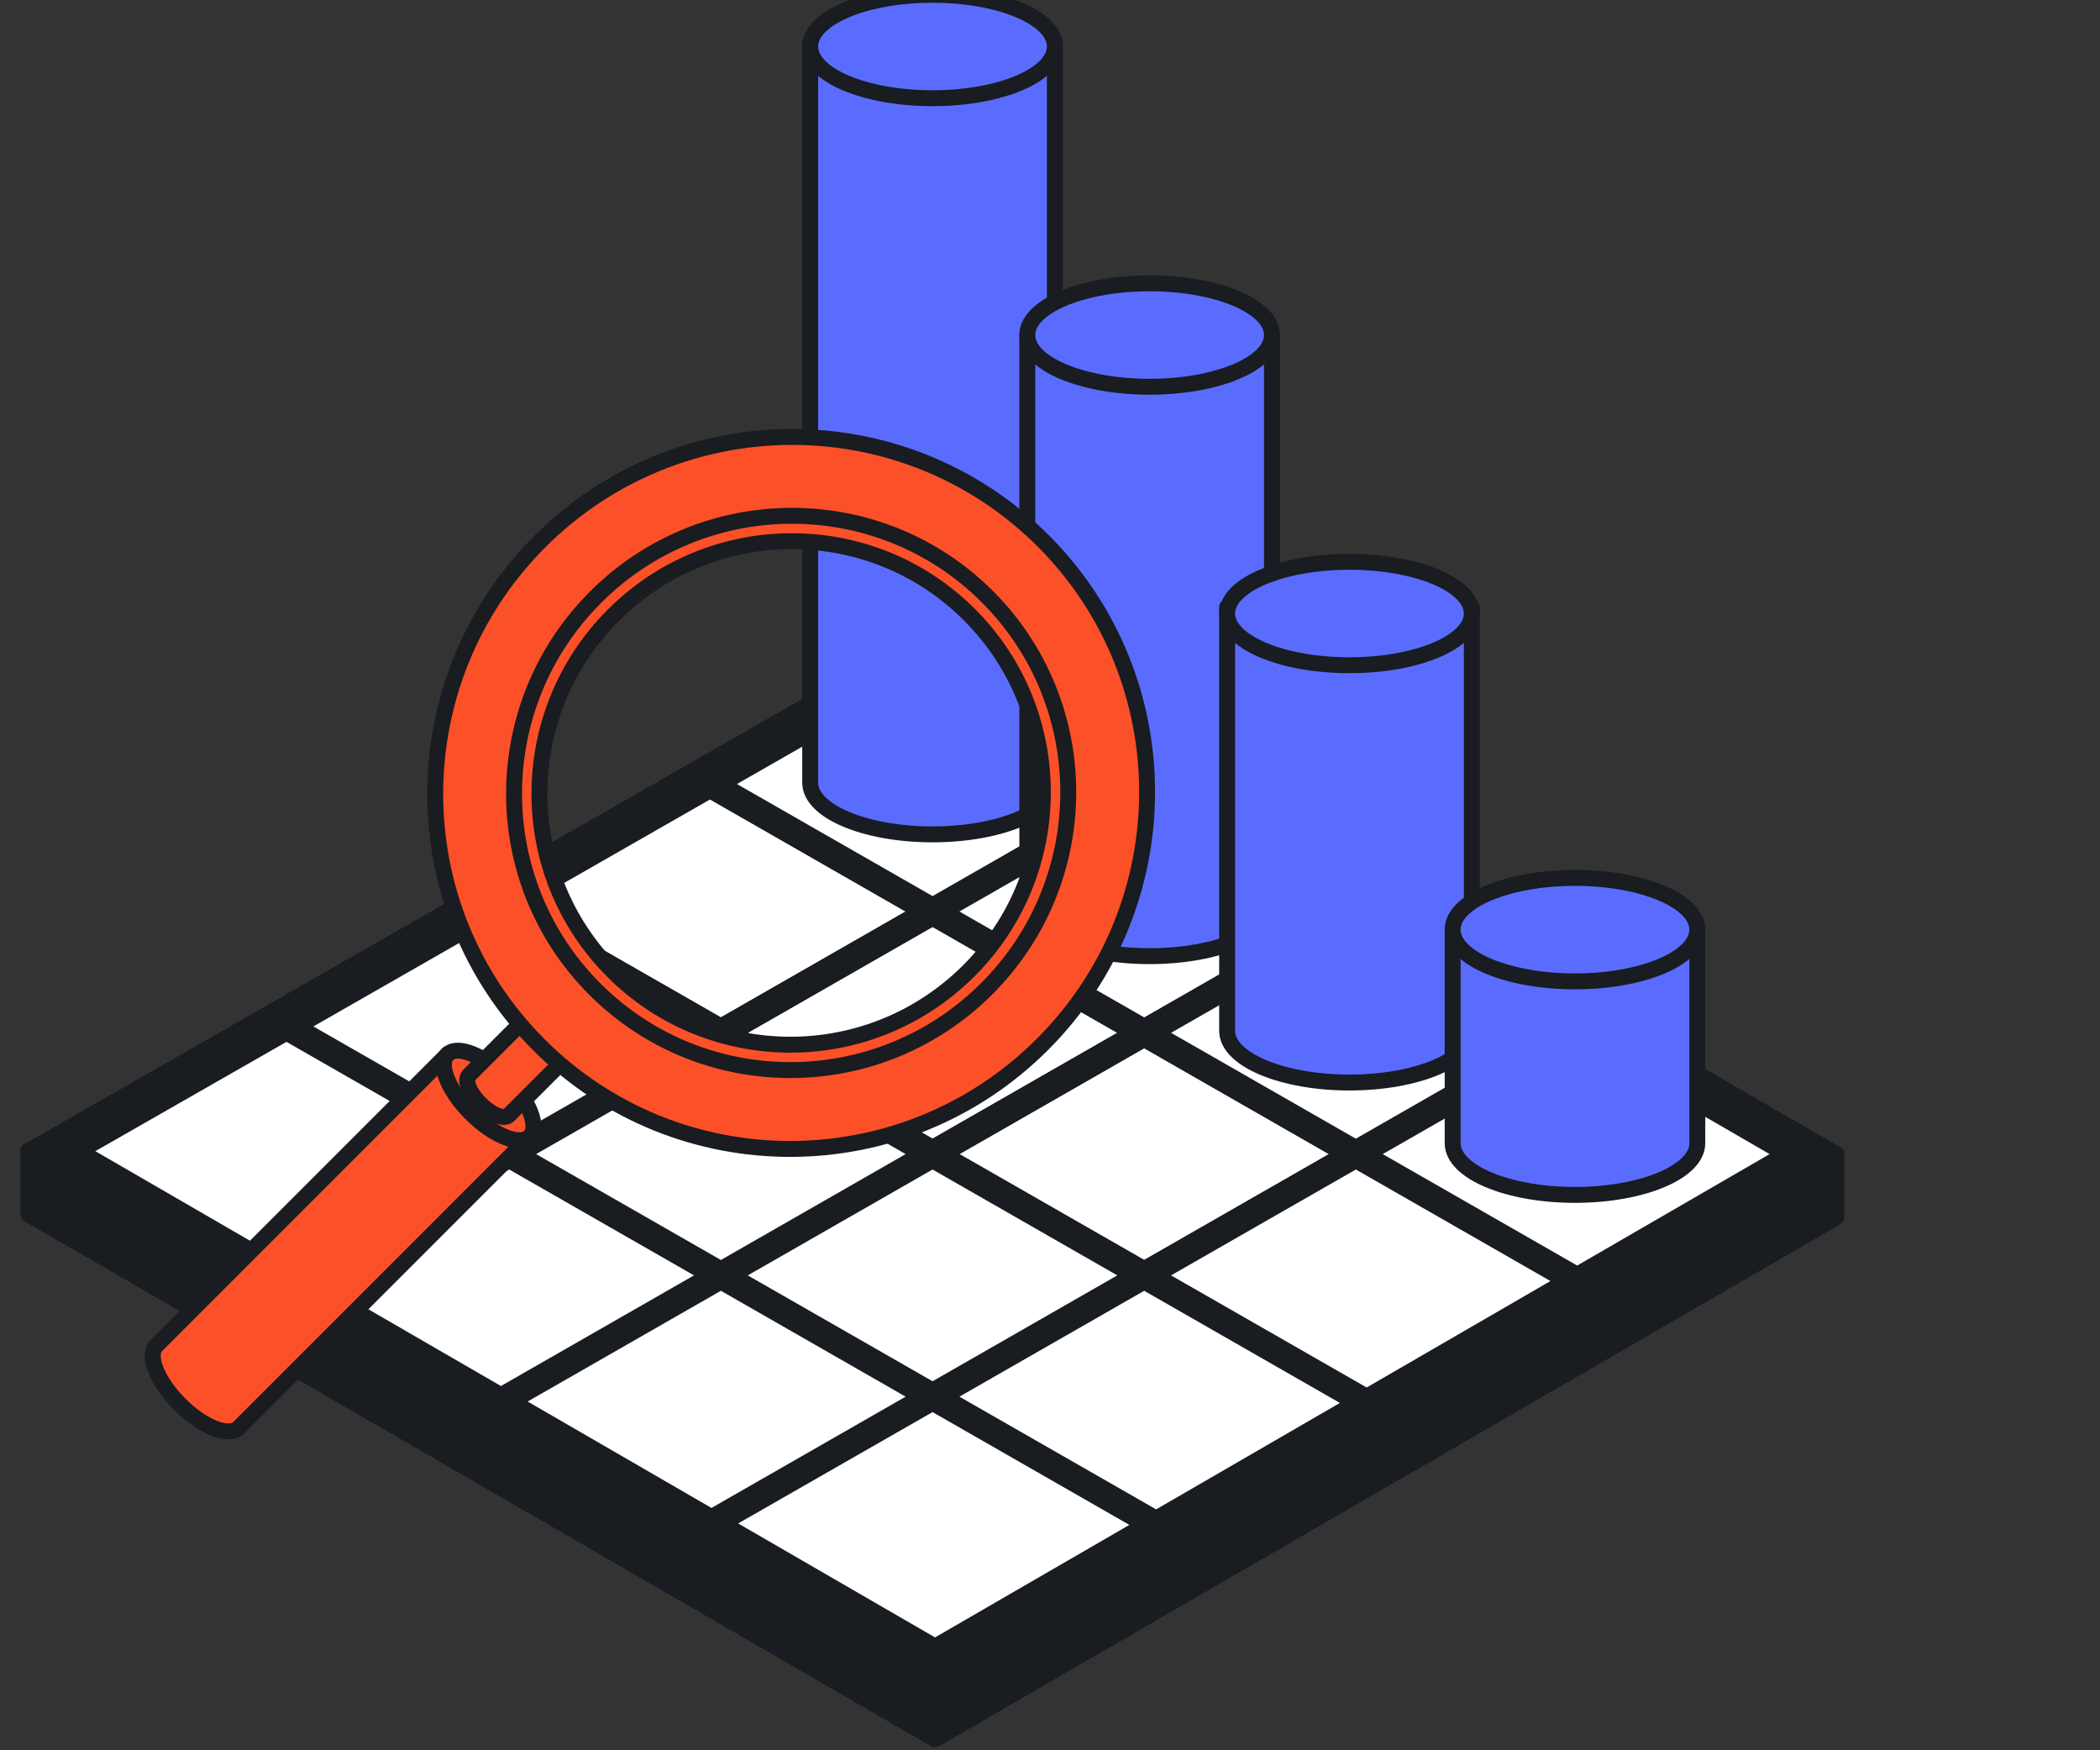 <svg width="66" height="55" viewBox="0 0 66 55" fill="none" xmlns="http://www.w3.org/2000/svg">
    <rect x="0" y="0" width="66" height="55" fill="#333333" stroke="none"/>
    <g clip-path="url(#clip0_8_189)">
        <path
            d="M57.712 36.266L54.108 36.168L29.388 21.855L4.368 36.168H0.892V38.157L29.387 54.656L57.712 38.255V36.266Z"
            fill="#191C20" stroke="#191C20" stroke-width="0.5" stroke-linecap="round"
            stroke-linejoin="round" />
        <path d="M57.712 36.266L29.387 52.667L0.892 36.168L29.388 19.866L57.712 36.266Z"
            fill="#191C20" stroke="#191C20" stroke-width="0.5" stroke-linecap="round"
            stroke-linejoin="round" />
        <path d="M15.462 36.266L9.125 39.896L2.696 36.173L9.003 32.566L15.462 36.266Z"
            fill="white" stroke="#191C20" stroke-width="0.3" stroke-linecap="round"
            stroke-linejoin="round" />
        <path d="M22.656 32.143L16.204 28.446L22.317 24.948L28.765 28.643L22.656 32.143Z"
            fill="white" stroke="#191C20" stroke-width="0.3" stroke-linecap="round"
            stroke-linejoin="round" />
        <path d="M29.309 35.954L23.2 32.455L29.309 28.954L35.417 32.455L29.309 35.954Z"
            fill="white" stroke="#191C20" stroke-width="0.3" stroke-linecap="round"
            stroke-linejoin="round" />
        <path d="M35.795 47.917L29.387 51.627L22.899 47.871L29.309 44.2L35.795 47.917Z"
            fill="white" stroke="#191C20" stroke-width="0.3" stroke-linecap="round"
            stroke-linejoin="round" />
        <path d="M35.795 24.616L29.309 28.331L22.86 24.637L29.385 20.904L35.795 24.616Z"
            fill="white" stroke="#191C20" stroke-width="0.3" stroke-linecap="round"
            stroke-linejoin="round" />
        <path d="M35.96 39.766L29.851 36.266L35.96 32.765L42.069 36.266L35.96 39.766Z"
            fill="white" stroke="#191C20" stroke-width="0.3" stroke-linecap="round"
            stroke-linejoin="round" />
        <path d="M55.916 36.266L49.569 39.941L43.156 36.266L49.568 32.591L55.916 36.266Z"
            fill="white" stroke="#191C20" stroke-width="0.3" stroke-linecap="round"
            stroke-linejoin="round" />
        <path
            d="M35.796 47.917H35.795M22.317 24.948L28.765 28.643L22.656 32.143L16.204 28.446M29.309 28.954L23.2 32.455L29.309 35.954L35.417 32.455L29.309 28.954ZM35.96 32.765L29.851 36.266L35.96 39.766L42.069 36.266L35.96 32.765Z"
            stroke="#191C20" stroke-width="0.3" stroke-linecap="round" stroke-linejoin="round" />
        <path d="M42.411 28.447L35.96 32.143L29.851 28.643L36.335 24.928L42.411 28.447Z"
            fill="white" stroke="#191C20" stroke-width="0.3" stroke-linecap="round"
            stroke-linejoin="round" />
        <path d="M49.028 32.278L42.612 35.954L36.504 32.455L42.952 28.759L49.028 32.278Z"
            fill="white" stroke="#191C20" stroke-width="0.3" stroke-linecap="round"
            stroke-linejoin="round" />
        <path
            d="M49.029 40.254L42.953 43.773H42.952L36.503 40.077L42.612 36.577L49.029 40.254Z"
            fill="white" stroke="#191C20" stroke-width="0.3" stroke-linecap="round"
            stroke-linejoin="round" />
        <path d="M42.412 44.085L36.336 47.603L29.851 43.888L35.96 40.388L42.412 44.085Z"
            fill="white" stroke="#191C20" stroke-width="0.3" stroke-linecap="round"
            stroke-linejoin="round" />
        <path d="M35.417 40.077L29.309 43.577L23.2 40.077L29.309 36.577L35.417 40.077Z"
            fill="white" stroke="#191C20" stroke-width="0.3" stroke-linecap="round"
            stroke-linejoin="round" />
        <path d="M28.765 36.266L22.657 39.766L16.548 36.266L22.656 32.765L28.765 36.266Z"
            fill="white" stroke="#191C20" stroke-width="0.3" stroke-linecap="round"
            stroke-linejoin="round" />
        <path d="M22.113 32.455L16.004 35.954L9.547 32.254L15.659 28.757L22.113 32.455Z"
            fill="white" stroke="#191C20" stroke-width="0.3" stroke-linecap="round"
            stroke-linejoin="round" />
        <path d="M28.765 43.888L22.36 47.558L16.283 44.04L22.657 40.388L28.765 43.888Z"
            fill="white" stroke="#191C20" stroke-width="0.3" stroke-linecap="round"
            stroke-linejoin="round" />
        <path d="M22.113 40.077L15.743 43.727L9.666 40.209L16.004 36.577L22.113 40.077Z"
            fill="white" stroke="#191C20" stroke-width="0.3" stroke-linecap="round"
            stroke-linejoin="round" />
        <path
            d="M25.463 1.374V24.594C25.463 25.491 27.184 26.219 29.308 26.219C31.431 26.219 33.152 25.491 33.152 24.594V1.374H25.462H25.463Z"
            fill="#5A6CFE" stroke="#191C20" stroke-width="0.5" stroke-miterlimit="10"
            stroke-linecap="round" stroke-linejoin="round" />
        <path
            d="M29.308 3.086C31.431 3.086 33.152 2.359 33.152 1.461C33.152 0.564 31.431 -0.164 29.308 -0.164C27.184 -0.164 25.463 0.564 25.463 1.461C25.463 2.359 27.184 3.086 29.308 3.086Z"
            fill="#5A6CFE" stroke="#191C20" stroke-width="0.5" stroke-miterlimit="10"
            stroke-linecap="round" stroke-linejoin="round" />
        <path
            d="M32.287 10.528V28.421C32.287 29.318 34.008 30.046 36.131 30.046C38.255 30.046 39.976 29.318 39.976 28.421V10.528H32.286H32.287Z"
            fill="#5A6CFE" stroke="#191C20" stroke-width="0.5" stroke-miterlimit="10"
            stroke-linecap="round" stroke-linejoin="round" />
        <path
            d="M36.131 12.153C38.254 12.153 39.976 11.426 39.976 10.528C39.976 9.631 38.254 8.903 36.131 8.903C34.008 8.903 32.286 9.631 32.286 10.528C32.286 11.426 34.008 12.153 36.131 12.153Z"
            fill="#5A6CFE" stroke="#191C20" stroke-width="0.5" stroke-miterlimit="10"
            stroke-linecap="round" stroke-linejoin="round" />
        <path
            d="M38.567 19.078V32.392C38.567 33.289 40.288 34.017 42.412 34.017C44.535 34.017 46.257 33.289 46.257 32.392V19.078H38.566H38.567Z"
            fill="#5A6CFE" stroke="#191C20" stroke-width="0.5" stroke-miterlimit="10"
            stroke-linecap="round" stroke-linejoin="round" />
        <path
            d="M42.412 20.904C44.535 20.904 46.256 20.177 46.256 19.279C46.256 18.381 44.535 17.654 42.412 17.654C40.288 17.654 38.567 18.381 38.567 19.279C38.567 20.177 40.288 20.904 42.412 20.904Z"
            fill="#5A6CFE" stroke="#191C20" stroke-width="0.5" stroke-miterlimit="10"
            stroke-linecap="round" stroke-linejoin="round" />
        <path
            d="M45.655 29.212V35.923C45.655 36.82 47.376 37.548 49.499 37.548C51.623 37.548 53.344 36.82 53.344 35.923V29.212H45.654H45.655Z"
            fill="#5A6CFE" stroke="#191C20" stroke-width="0.5" stroke-miterlimit="10"
            stroke-linecap="round" stroke-linejoin="round" />
        <path
            d="M49.499 30.838C51.622 30.838 53.343 30.11 53.343 29.212C53.343 28.315 51.622 27.587 49.499 27.587C47.376 27.587 45.654 28.315 45.654 29.212C45.654 30.11 47.376 30.838 49.499 30.838Z"
            fill="#5A6CFE" stroke="#191C20" stroke-width="0.5" stroke-miterlimit="10"
            stroke-linecap="round" stroke-linejoin="round" />
        <path
            d="M14.066 33.131L4.917 42.28C4.609 42.588 4.939 43.415 5.653 44.129C6.367 44.843 7.194 45.173 7.502 44.865L16.651 35.716C16.344 36.023 15.516 35.694 14.802 34.98C14.088 34.266 13.759 33.438 14.066 33.131Z"
            fill="#FC5029" stroke="#191C20" stroke-width="0.5" stroke-linecap="round"
            stroke-linejoin="round" />
        <path
            d="M14.066 33.131C13.759 33.438 14.088 34.266 14.802 34.98C15.516 35.694 16.344 36.023 16.651 35.716C16.654 35.713 16.656 35.711 16.658 35.708C16.953 35.395 16.623 34.575 15.915 33.867C15.207 33.159 14.387 32.829 14.074 33.124C14.071 33.126 14.069 33.128 14.066 33.131Z"
            fill="#FC5029" stroke="#191C20" stroke-width="0.5" stroke-linecap="round"
            stroke-linejoin="round" />
        <path
            d="M16.658 35.708C16.658 35.708 16.654 35.713 16.651 35.716L16.659 35.708L16.658 35.708Z"
            fill="white" stroke="#191C20" stroke-width="0.5" stroke-linecap="round"
            stroke-linejoin="round" />
        <path
            d="M14.074 33.123L14.066 33.131C14.066 33.131 14.071 33.126 14.074 33.124L14.074 33.123Z"
            fill="white" stroke="#191C20" stroke-width="0.5" stroke-linecap="round"
            stroke-linejoin="round" />
        <path
            d="M16.799 31.727L14.739 33.788C14.589 33.938 14.749 34.339 15.096 34.686C15.443 35.033 15.844 35.193 15.993 35.043L18.054 32.982L16.799 31.727Z"
            fill="#FC5029" stroke="#191C20" stroke-width="0.5" stroke-linecap="round"
            stroke-linejoin="round" />
        <path
            d="M32.786 16.996C37.149 21.358 37.139 28.441 32.764 32.816C28.389 37.191 21.306 37.201 16.944 32.838C12.581 28.476 12.591 21.393 16.966 17.018C21.341 12.643 28.424 12.633 32.786 16.996ZM18.824 30.958C22.145 34.279 27.558 34.272 30.889 30.941C34.219 27.61 34.227 22.197 30.906 18.876C27.585 15.555 22.172 15.562 18.841 18.893C15.51 22.225 15.502 27.636 18.824 30.958Z"
            fill="#FC5029" stroke="#191C20" stroke-width="0.5" stroke-linecap="round"
            stroke-linejoin="round" />
        <path fill-rule="evenodd" clip-rule="evenodd"
            d="M18.716 18.768C15.31 22.174 15.302 27.688 18.698 31.084C22.094 34.48 27.608 34.472 31.014 31.066C34.42 27.66 34.428 22.146 31.032 18.75C27.636 15.354 22.122 15.362 18.716 18.768ZM19.278 19.331C16.184 22.425 16.177 27.434 19.262 30.519C22.348 33.604 27.357 33.597 30.451 30.503C33.545 27.409 33.552 22.4 30.467 19.315C27.382 16.23 22.372 16.237 19.278 19.331Z"
            fill="#FC5029" />
        <path
            d="M18.521 31.261C15.027 27.766 15.036 22.094 18.539 18.591L18.892 18.945C15.584 22.253 15.577 27.609 18.875 30.907L18.521 31.261ZM31.191 31.243C27.688 34.746 22.015 34.755 18.521 31.261L18.875 30.907C22.173 34.205 27.529 34.198 30.837 30.89L31.191 31.243ZM31.209 18.573C34.703 22.068 34.694 27.74 31.191 31.243L30.837 30.89C34.146 27.581 34.153 22.225 30.855 18.927L31.209 18.573ZM18.539 18.591C22.042 15.088 27.714 15.079 31.209 18.573L30.855 18.927C27.557 15.629 22.201 15.636 18.892 18.945L18.539 18.591ZM19.086 30.696C15.902 27.513 15.911 22.345 19.102 19.154L19.455 19.508C16.458 22.504 16.452 27.355 19.439 30.342L19.086 30.696ZM30.628 30.68C27.436 33.871 22.269 33.879 19.086 30.696L19.439 30.342C22.426 33.329 27.277 33.323 30.274 30.326L30.628 30.68ZM30.644 19.138C33.827 22.321 33.819 27.489 30.628 30.68L30.274 30.326C33.271 27.329 33.277 22.479 30.29 19.491L30.644 19.138ZM19.102 19.154C22.293 15.963 27.46 15.955 30.644 19.138L30.29 19.491C27.303 16.504 22.452 16.511 19.455 19.508L19.102 19.154Z"
            fill="#191C20" />
    </g>
    <defs>
        <clipPath id="clip0_8_189">
            <rect width="66" height="55" fill="white" />
        </clipPath>
    </defs>
</svg>